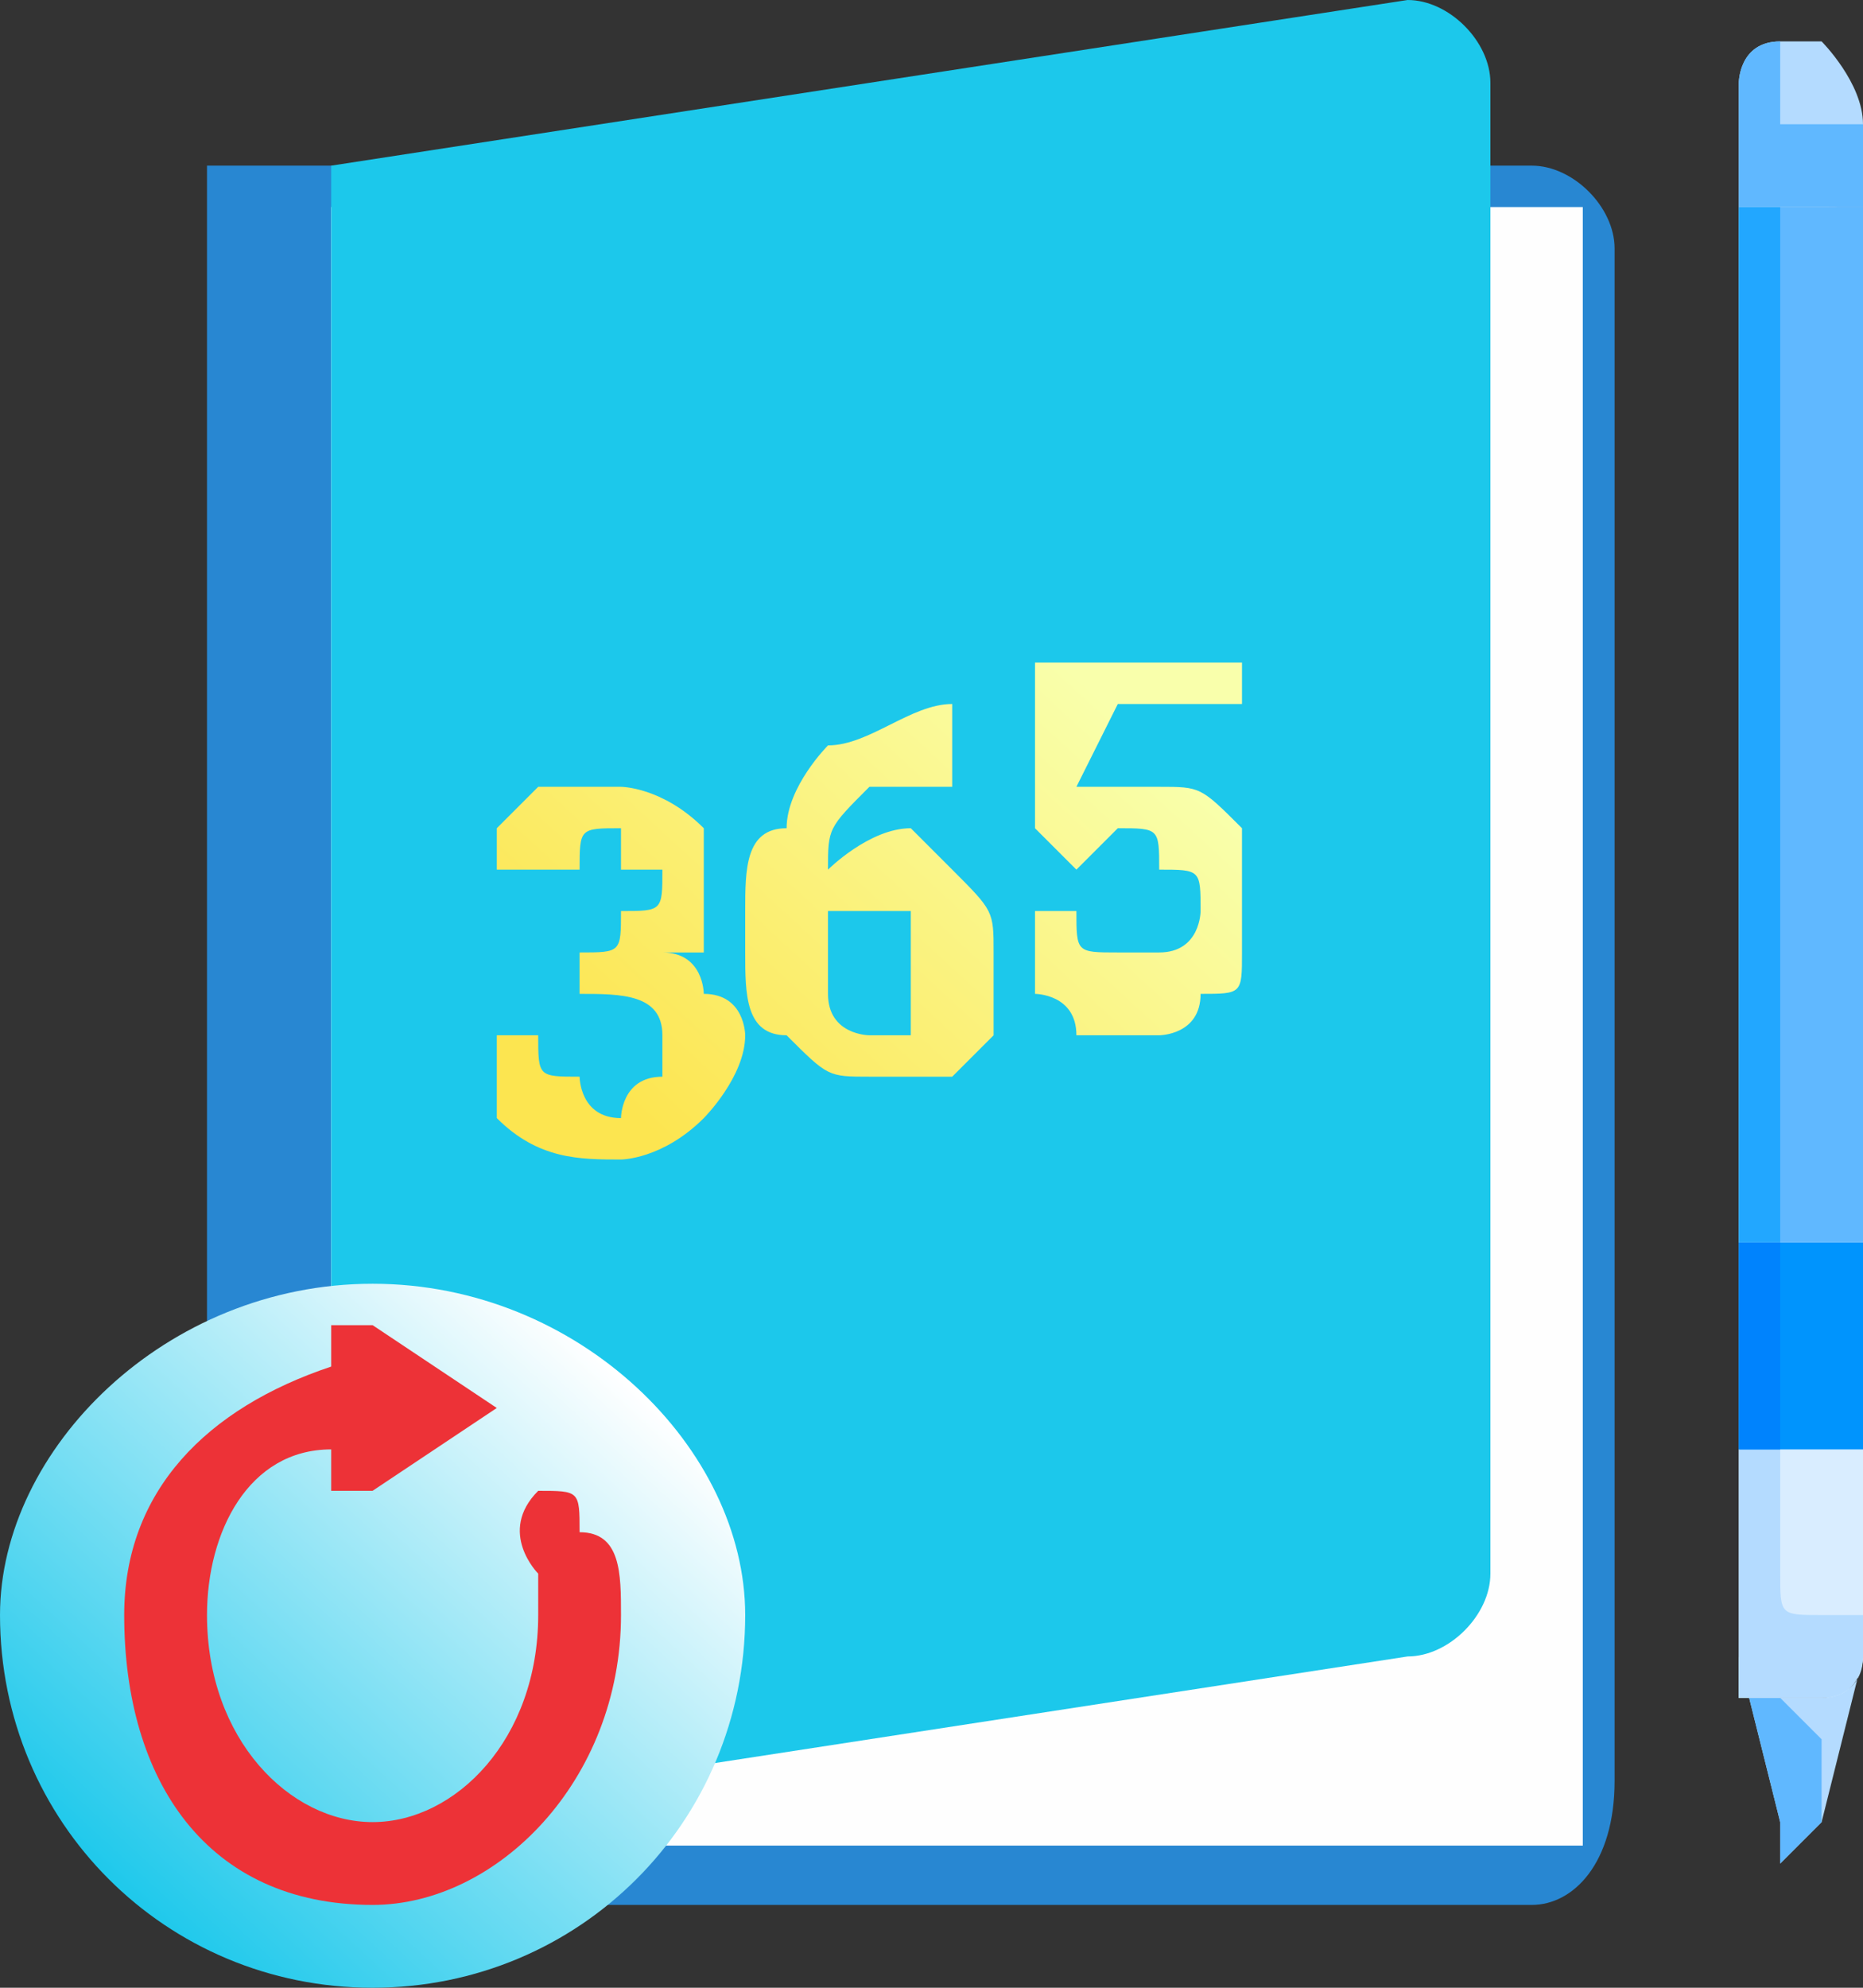 <?xml version="1.0" encoding="UTF-8"?>
<!DOCTYPE svg PUBLIC "-//W3C//DTD SVG 1.1//EN" "http://www.w3.org/Graphics/SVG/1.1/DTD/svg11.dtd">
<!-- Creator: CorelDRAW X7 -->
<svg xmlns="http://www.w3.org/2000/svg" xml:space="preserve" width="45px" height="48px" version="1.1" style="shape-rendering:geometricPrecision; text-rendering:geometricPrecision; image-rendering:optimizeQuality; fill-rule:evenodd; clip-rule:evenodd"
viewBox="0 0 45 48"
 xmlns:xlink="http://www.w3.org/1999/xlink">
 <rect x="0" y="0" width="45" height="48" fill="#333333" stroke="none"/>
 <defs>
  <style type="text/css">
   <![CDATA[
    .fil1 {fill:#FEFEFE}
    .fil3 {fill:black}
    .fil2 {fill:#1CC8EB}
    .fil0 {fill:#2887D2}
    .fil12 {fill:#ED3237;fill-rule:nonzero}
    .fil8 {fill:#0083FD;fill-rule:nonzero}
    .fil7 {fill:#0094FD;fill-rule:nonzero}
    .fil9 {fill:#22A7FF;fill-rule:nonzero}
    .fil5 {fill:#60B8FF;fill-rule:nonzero}
    .fil4 {fill:#B4DBFF;fill-rule:nonzero}
    .fil6 {fill:#D9EDFF;fill-rule:nonzero}
    .fil11 {fill:url(#id0);fill-rule:nonzero}
    .fil10 {fill:url(#id1);fill-rule:nonzero}
   ]]>
  </style>
  <linearGradient id="id0" gradientUnits="userSpaceOnUse" x1="2.931" y1="45.912" x2="14.8" y2="33.002">
   <stop offset="0" style="stop-opacity:1; stop-color:#1CC8EB"/>
   <stop offset="1" style="stop-opacity:1; stop-color:white"/>
  </linearGradient>
  <linearGradient id="id1" gradientUnits="userSpaceOnUse" x1="15.926" y1="27.499" x2="26.118" y2="16.411">
   <stop offset="0" style="stop-opacity:1; stop-color:#FCE550"/>
   <stop offset="1" style="stop-opacity:1; stop-color:#F9FFAB"/>
  </linearGradient>
 </defs>
 <g id="Layer_x0020_1">
  <g id="_789121776">
   <g>
    <g>
     <path class="fil0" d="M8 46l29 0c1,0 2,-1 2,-3l0 -37c0,-1 -1,-2 -2,-2l-29 0 0 0 -3 0 0 42 3 0z"/>
     <rect class="fil1" x="8" y="5" width="30.232" height="39.567"/>
     <path class="fil2" d="M8 4l26 -4c1,0 2,1 2,2l0 36c0,1 -1,2 -2,2l-26 4 0 -40z"/>
     <g>
      <path class="fil3" d="M43 44l0 0c0,0 0,0 0,0l0 2 0 0c0,0 0,0 0,0l0 -2c0,0 0,0 0,0z"/>
      <path class="fil4" d="M44 44c0,0 -1,1 -1,1l0 0c0,0 0,-1 0,-1l-1 -4c0,1 0,1 0,1l2 0c0,0 1,0 1,-1l-1 4z"/>
      <path class="fil5" d="M44 42l-1 -1 -1 0c0,0 0,0 0,-1l1 4c0,0 0,1 0,1l0 0c0,0 1,-1 1,-1 0,-1 0,-1 0,-1 0,0 0,0 0,-1z"/>
      <path class="fil4" d="M44 5l-2 0c0,0 0,0 0,0l0 -3c0,0 0,-1 1,-1l1 0c0,0 1,1 1,2l0 2c0,0 -1,0 -1,0z"/>
      <path class="fil5" d="M44 3c0,0 0,0 0,0 0,0 -1,0 -1,0l0 -2 0 0c-1,0 -1,1 -1,1l0 3c0,0 0,0 0,0l2 0c0,0 1,0 1,0l0 -2 -1 0z"/>
      <path class="fil6" d="M44 41l-2 0c0,0 0,-1 0,-1l0 -34c0,-1 0,-1 0,-1l2 0c1,0 1,0 1,1l0 34c0,0 0,1 -1,1z"/>
      <path class="fil4" d="M44 39c-1,0 -1,0 -1,-1l0 -33 -1 0c0,0 0,0 0,1l0 34c0,0 0,1 0,1l2 0c1,0 1,-1 1,-1l0 -1 -1 0z"/>
      <polygon class="fil7" points="42,30 45,30 45,35 42,35 "/>
      <polygon class="fil8" points="42,35 42,30 43,30 43,35 "/>
      <polygon class="fil5" points="42,5 45,5 45,30 42,30 "/>
      <polygon class="fil9" points="42,5 42,30 42,30 43,30 43,5 "/>
     </g>
    </g>
    <path class="fil10" d="M14 23l0 0c1,0 1,0 1,-1 1,0 1,0 1,-1 0,0 0,0 -1,0 0,-1 0,-1 0,-1 -1,0 -1,0 -1,1 0,0 -1,0 -1,0l-1 0c0,0 0,-1 0,-1 0,0 1,-1 1,-1 1,0 1,0 2,0 0,0 1,0 2,1 0,0 0,1 0,1 0,1 0,1 0,2 0,0 0,0 -1,0 1,0 1,1 1,1 1,0 1,1 1,1 0,1 -1,2 -1,2 -1,1 -2,1 -2,1 -1,0 -2,0 -3,-1 0,0 0,-1 0,-2l1 0c0,1 0,1 1,1 0,0 0,1 1,1 0,0 0,-1 1,-1 0,0 0,0 0,-1 0,-1 -1,-1 -2,-1l0 0 0 -1zm9 -6l0 2 0 0c-1,0 -2,0 -2,0 -1,1 -1,1 -1,2 0,0 1,-1 2,-1 0,0 1,1 1,1 1,1 1,1 1,2 0,1 0,1 0,2 0,0 -1,1 -1,1 -1,0 -1,0 -2,0 -1,0 -1,0 -2,-1 -1,0 -1,-1 -1,-2l0 -1c0,-1 0,-2 1,-2 0,-1 1,-2 1,-2 1,0 2,-1 3,-1l0 0zm-2 5c0,0 0,0 -1,0 0,0 0,0 0,1l0 0c0,1 0,1 0,1 0,1 1,1 1,1 1,0 1,0 1,0 0,-1 0,-1 0,-2 0,0 0,0 0,-1 0,0 0,0 -1,0zm4 -2l0 -4 5 0 0 1 -3 0 -1 2c1,0 1,0 2,0 1,0 1,0 2,1 0,0 0,1 0,2 0,0 0,1 0,1 0,1 0,1 -1,1 0,1 -1,1 -1,1 -1,0 -2,0 -2,0 0,-1 -1,-1 -1,-1 0,-1 0,-1 0,-2l1 0c0,1 0,1 1,1 0,0 0,0 1,0 0,0 0,0 0,0 1,0 1,-1 1,-1 0,-1 0,-1 -1,-1 0,-1 0,-1 -1,-1 0,0 0,0 -1,1l0 0 -1 -1z"/>
   </g>
   <g>
    <path class="fil11" d="M0 39c0,-4 4,-8 9,-8 5,0 9,4 9,8 0,5 -4,9 -9,9 -5,0 -9,-4 -9,-9z"/>
    <path class="fil12" d="M14 37c0,-1 0,-1 -1,-1 -1,1 0,2 0,2 0,0 0,1 0,1 0,3 -2,5 -4,5 -2,0 -4,-2 -4,-5 0,-2 1,-4 3,-4l0 1c0,0 0,0 0,0 1,0 1,0 1,0l3 -2c0,0 0,0 0,0 0,0 0,0 0,0l-3 -2c0,0 0,0 -1,0 0,0 0,0 0,0l0 1c-3,1 -5,3 -5,6 0,4 2,7 6,7 3,0 6,-3 6,-7 0,-1 0,-2 -1,-2z"/>
   </g>
  </g>
 </g>
</svg>
